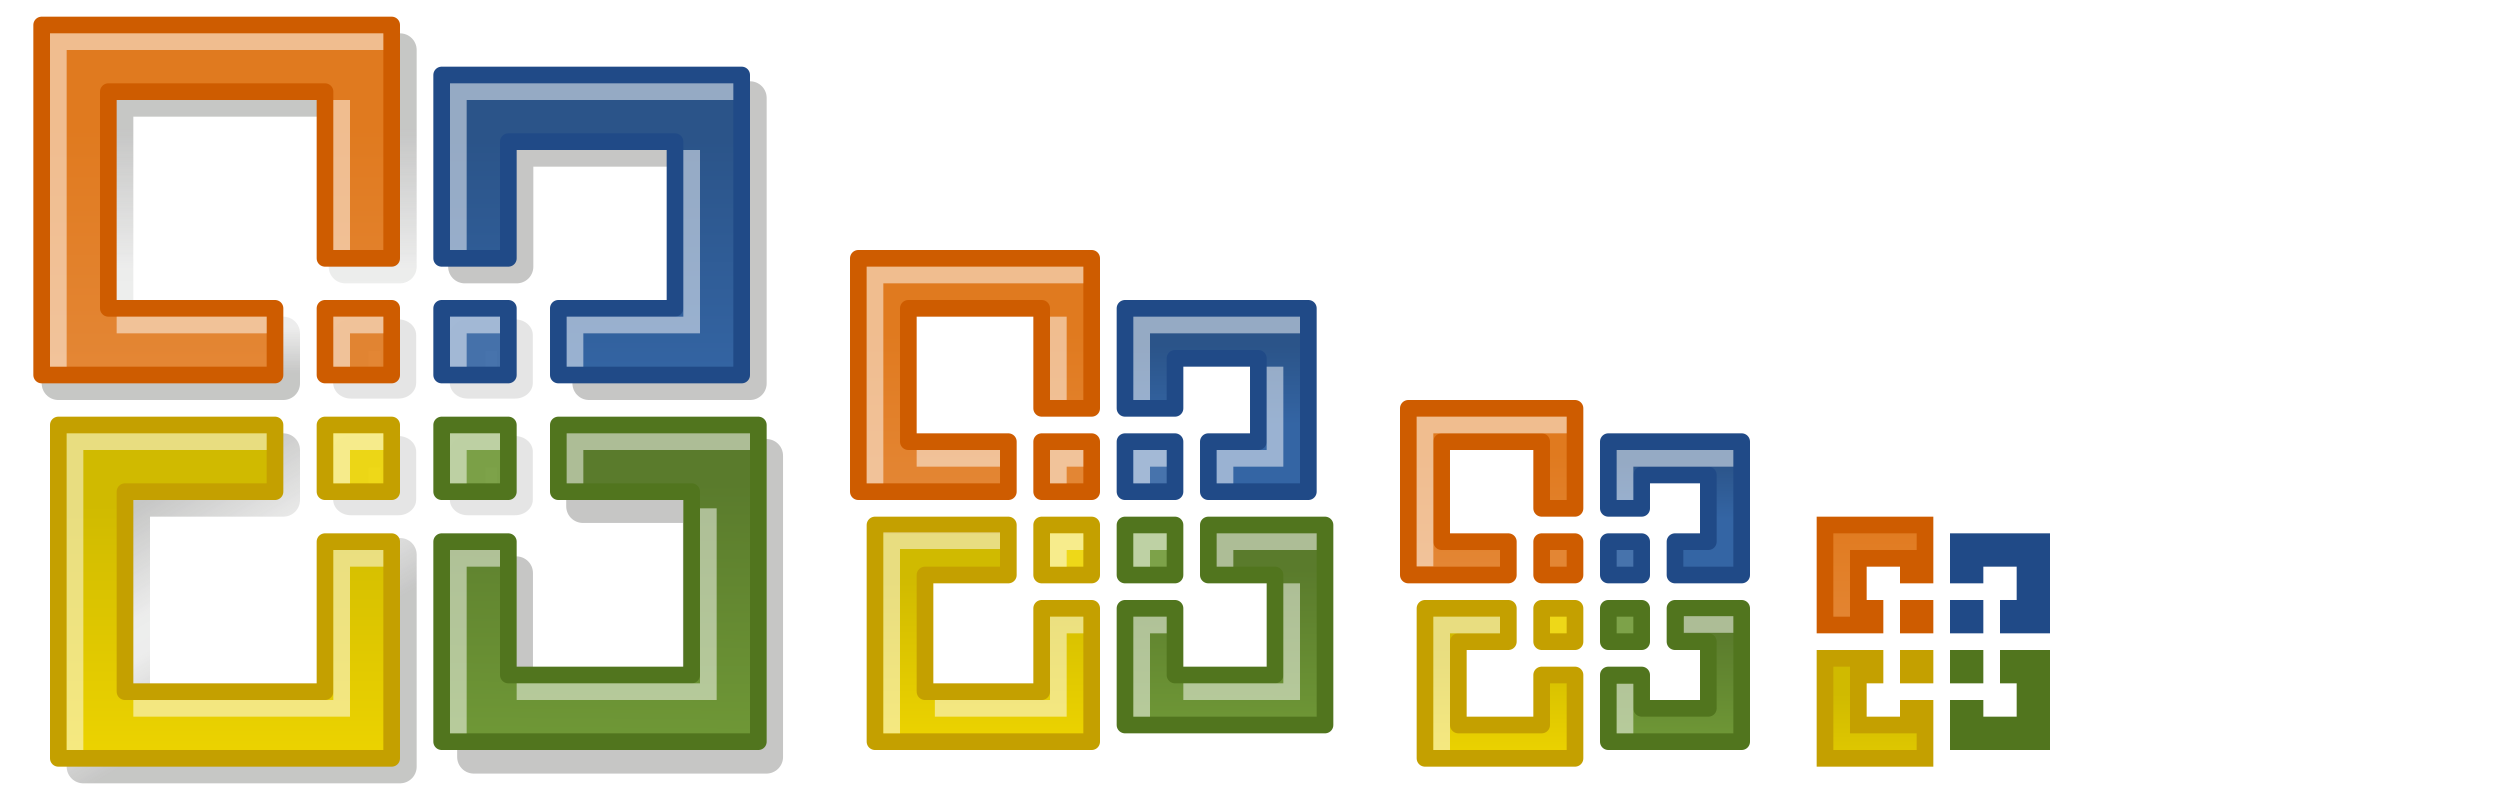 <?xml version="1.0" encoding="UTF-8" standalone="no"?>
<!-- Created with Inkscape (http://www.inkscape.org/) -->

<svg
   xmlns:dc="http://purl.org/dc/elements/1.1/"
   xmlns:cc="http://creativecommons.org/ns#"
   xmlns:rdf="http://www.w3.org/1999/02/22-rdf-syntax-ns#"
   xmlns:svg="http://www.w3.org/2000/svg"
   xmlns="http://www.w3.org/2000/svg"
   xmlns:xlink="http://www.w3.org/1999/xlink"
   xmlns:sodipodi="http://sodipodi.sourceforge.net/DTD/sodipodi-0.dtd"
   xmlns:inkscape="http://www.inkscape.org/namespaces/inkscape"
   width="150"
   height="48"
   id="svg2"
   version="1.1"
   inkscape:version="0.47 r22583"
   sodipodi:docname="office.svg"
   inkscape:export-filename="C:\Documents and Settings\Chris\My Documents\My Dropbox\icons\original inkscape\office\office.png"
   inkscape:export-xdpi="90"
   inkscape:export-ydpi="90">
  <defs
     id="defs4">
    <linearGradient
       id="linearGradient8481">
      <stop
         style="stop-color:#5a7b2c;stop-opacity:1;"
         offset="0"
         id="stop8483" />
      <stop
         style="stop-color:#709937;stop-opacity:1;"
         offset="1"
         id="stop8485" />
    </linearGradient>
    <linearGradient
       id="linearGradient8473">
      <stop
         style="stop-color:#2b5489;stop-opacity:1;"
         offset="0"
         id="stop8475" />
      <stop
         style="stop-color:#3465a4;stop-opacity:1;"
         offset="1"
         id="stop8477" />
    </linearGradient>
    <linearGradient
       id="linearGradient8465">
      <stop
         style="stop-color:#d0ba00;stop-opacity:1;"
         offset="0"
         id="stop8467" />
      <stop
         style="stop-color:#edd400;stop-opacity:1;"
         offset="1"
         id="stop8469" />
    </linearGradient>
    <linearGradient
       id="linearGradient8190">
      <stop
         style="stop-color:#525350;stop-opacity:0.588;"
         offset="0"
         id="stop8192" />
      <stop
         style="stop-color:#525350;stop-opacity:0.588;"
         offset="1"
         id="stop8198" />
    </linearGradient>
    <linearGradient
       id="linearGradient8110">
      <stop
         id="stop8112"
         offset="0"
         style="stop-color:#525350;stop-opacity:0.588;" />
      <stop
         style="stop-color:#525350;stop-opacity:0.186;"
         offset="0.463"
         id="stop8114" />
      <stop
         id="stop8116"
         offset="0.602"
         style="stop-color:#525350;stop-opacity:0.184;" />
      <stop
         id="stop8118"
         offset="1"
         style="stop-color:#525350;stop-opacity:0.588;" />
    </linearGradient>
    <linearGradient
       id="linearGradient8003">
      <stop
         style="stop-color:#e07a1f;stop-opacity:1;"
         offset="0"
         id="stop8005" />
      <stop
         style="stop-color:#e48736;stop-opacity:1;"
         offset="1"
         id="stop8007" />
    </linearGradient>
    <linearGradient
       id="linearGradient7989">
      <stop
         style="stop-color:#525350;stop-opacity:0.588;"
         offset="0"
         id="stop7991" />
      <stop
         id="stop7997"
         offset="0.578"
         style="stop-color:#525350;stop-opacity:0.186;" />
      <stop
         style="stop-color:#525350;stop-opacity:0.184;"
         offset="0.812"
         id="stop8058" />
      <stop
         style="stop-color:#525350;stop-opacity:0.588;"
         offset="1"
         id="stop7993" />
    </linearGradient>
    <linearGradient
       inkscape:collect="always"
       xlink:href="#linearGradient7989"
       id="linearGradient7995"
       x1="10.462"
       y1="1012.079"
       x2="10.462"
       y2="1026.746"
       gradientUnits="userSpaceOnUse"
       gradientTransform="translate(-0.28,0)" />
    <linearGradient
       inkscape:collect="always"
       xlink:href="#linearGradient8003"
       id="linearGradient8009"
       x1="12.082"
       y1="1012.009"
       x2="12.082"
       y2="1027.37"
       gradientUnits="userSpaceOnUse" />
    <linearGradient
       gradientTransform="translate(56.72,7.28)"
       y2="1012.225"
       x2="13.14"
       y1="1023.287"
       x1="6.429"
       gradientUnits="userSpaceOnUse"
       id="linearGradient8081"
       xlink:href="#linearGradient8110"
       inkscape:collect="always" />
    <linearGradient
       y2="1012.225"
       x2="13.14"
       y1="1023.824"
       x1="13.508"
       gradientTransform="translate(56.72,7.28)"
       gradientUnits="userSpaceOnUse"
       id="linearGradient8161"
       xlink:href="#linearGradient8190"
       inkscape:collect="always" />
    <linearGradient
       id="linearGradient8190-6">
      <stop
         style="stop-color:#525350;stop-opacity:0.588;"
         offset="0"
         id="stop8192-8" />
      <stop
         style="stop-color:#525350;stop-opacity:0.588;"
         offset="1"
         id="stop8198-5" />
    </linearGradient>
    <linearGradient
       y2="1012.225"
       x2="13.14"
       y1="1023.824"
       x1="13.508"
       gradientTransform="translate(56.72,7.28)"
       gradientUnits="userSpaceOnUse"
       id="linearGradient8219"
       xlink:href="#linearGradient8190-6"
       inkscape:collect="always" />
    <linearGradient
       inkscape:collect="always"
       xlink:href="#linearGradient8465"
       id="linearGradient8471"
       x1="13.5"
       y1="1034.606"
       x2="13.5"
       y2="1050.362"
       gradientUnits="userSpaceOnUse" />
    <linearGradient
       inkscape:collect="always"
       xlink:href="#linearGradient8481"
       id="linearGradient8487"
       x1="38.908"
       y1="1033.312"
       x2="38.739"
       y2="1049.362"
       gradientUnits="userSpaceOnUse" />
    <filter
       inkscape:collect="always"
       id="filter8489"
       color-interpolation-filters="sRGB">
      <feGaussianBlur
         inkscape:collect="always"
         stdDeviation="0.033"
         id="feGaussianBlur8491" />
    </filter>
    <filter
       color-interpolation-filters="sRGB"
       inkscape:collect="always"
       id="filter8489-9">
      <feGaussianBlur
         inkscape:collect="always"
         stdDeviation="0.033"
         id="feGaussianBlur8491-8" />
    </filter>
    <filter
       color-interpolation-filters="sRGB"
       inkscape:collect="always"
       id="filter8489-9-5">
      <feGaussianBlur
         inkscape:collect="always"
         stdDeviation="0.033"
         id="feGaussianBlur8491-8-0" />
    </filter>
    <filter
       color-interpolation-filters="sRGB"
       inkscape:collect="always"
       id="filter8489-9-5-8">
      <feGaussianBlur
         inkscape:collect="always"
         stdDeviation="0.033"
         id="feGaussianBlur8491-8-0-6" />
    </filter>
    <filter
       inkscape:collect="always"
       id="filter8592"
       color-interpolation-filters="sRGB">
      <feGaussianBlur
         inkscape:collect="always"
         stdDeviation="0.101"
         id="feGaussianBlur8594" />
    </filter>
    <filter
       inkscape:collect="always"
       id="filter8596"
       color-interpolation-filters="sRGB">
      <feGaussianBlur
         inkscape:collect="always"
         stdDeviation="0.093"
         id="feGaussianBlur8598" />
    </filter>
    <filter
       inkscape:collect="always"
       id="filter8600"
       color-interpolation-filters="sRGB">
      <feGaussianBlur
         inkscape:collect="always"
         stdDeviation="0.089"
         id="feGaussianBlur8602" />
    </filter>
    <filter
       inkscape:collect="always"
       id="filter8604"
       color-interpolation-filters="sRGB">
      <feGaussianBlur
         inkscape:collect="always"
         stdDeviation="0.086"
         id="feGaussianBlur8606" />
    </filter>
    <linearGradient
       inkscape:collect="always"
       xlink:href="#linearGradient8473"
       id="linearGradient8768"
       gradientUnits="userSpaceOnUse"
       x1="35.5"
       y1="1012.753"
       x2="35.5"
       y2="1027.362" />
    <linearGradient
       id="linearGradient8110-0">
      <stop
         id="stop8112-9"
         offset="0"
         style="stop-color:#525350;stop-opacity:0.588;" />
      <stop
         style="stop-color:#525350;stop-opacity:0.186;"
         offset="0.463"
         id="stop8114-4" />
      <stop
         id="stop8116-8"
         offset="0.602"
         style="stop-color:#525350;stop-opacity:0.184;" />
      <stop
         id="stop8118-8"
         offset="1"
         style="stop-color:#525350;stop-opacity:0.588;" />
    </linearGradient>
    <linearGradient
       id="linearGradient8465-5">
      <stop
         style="stop-color:#d0ba00;stop-opacity:1;"
         offset="0"
         id="stop8467-1" />
      <stop
         style="stop-color:#edd400;stop-opacity:1;"
         offset="1"
         id="stop8469-7" />
    </linearGradient>
    <linearGradient
       id="linearGradient8190-6-1">
      <stop
         style="stop-color:#525350;stop-opacity:0.588;"
         offset="0"
         id="stop8192-8-5" />
      <stop
         style="stop-color:#525350;stop-opacity:0.588;"
         offset="1"
         id="stop8198-5-2" />
    </linearGradient>
    <linearGradient
       id="linearGradient8473-3">
      <stop
         style="stop-color:#2b5489;stop-opacity:1;"
         offset="0"
         id="stop8475-2" />
      <stop
         style="stop-color:#3465a4;stop-opacity:1;"
         offset="1"
         id="stop8477-2" />
    </linearGradient>
    <linearGradient
       id="linearGradient8003-5">
      <stop
         style="stop-color:#e07a1f;stop-opacity:1;"
         offset="0"
         id="stop8005-7" />
      <stop
         style="stop-color:#e48736;stop-opacity:1;"
         offset="1"
         id="stop8007-6" />
    </linearGradient>
    <linearGradient
       id="linearGradient8190-2">
      <stop
         style="stop-color:#525350;stop-opacity:0.588;"
         offset="0"
         id="stop8192-7" />
      <stop
         style="stop-color:#525350;stop-opacity:0.588;"
         offset="1"
         id="stop8198-9" />
    </linearGradient>
    <linearGradient
       id="linearGradient8481-1">
      <stop
         style="stop-color:#5a7b2c;stop-opacity:1;"
         offset="0"
         id="stop8483-2" />
      <stop
         style="stop-color:#709937;stop-opacity:1;"
         offset="1"
         id="stop8485-3" />
    </linearGradient>
    <linearGradient
       id="linearGradient7989-8">
      <stop
         style="stop-color:#525350;stop-opacity:0.588;"
         offset="0"
         id="stop7991-9" />
      <stop
         id="stop7997-3"
         offset="0.578"
         style="stop-color:#525350;stop-opacity:0.186;" />
      <stop
         style="stop-color:#525350;stop-opacity:0.184;"
         offset="0.812"
         id="stop8058-4" />
      <stop
         style="stop-color:#525350;stop-opacity:0.588;"
         offset="1"
         id="stop7993-4" />
    </linearGradient>
    <linearGradient
       inkscape:collect="always"
       xlink:href="#linearGradient8003-5"
       id="linearGradient7813"
       gradientUnits="userSpaceOnUse"
       gradientTransform="matrix(0.667,0,0,0.667,48.833,349.285)"
       x1="12.082"
       y1="1012.009"
       x2="12.082"
       y2="1027.37" />
    <linearGradient
       inkscape:collect="always"
       xlink:href="#linearGradient8465-5"
       id="linearGradient7833"
       gradientUnits="userSpaceOnUse"
       x1="13.5"
       y1="1034.606"
       x2="13.5"
       y2="1050.362"
       gradientTransform="matrix(0.65,0,0,0.65,49.225,366.451)" />
    <inkscape:perspective
       id="perspective7844"
       inkscape:persp3d-origin="0.5 : 0.33333333 : 1"
       inkscape:vp_z="1 : 0.5 : 1"
       inkscape:vp_y="0 : 1000 : 0"
       inkscape:vp_x="0 : 0.5 : 1"
       sodipodi:type="inkscape:persp3d" />
    <inkscape:perspective
       id="perspective7877"
       inkscape:persp3d-origin="0.5 : 0.33333333 : 1"
       inkscape:vp_z="1 : 0.5 : 1"
       inkscape:vp_y="0 : 1000 : 0"
       inkscape:vp_x="0 : 0.5 : 1"
       sodipodi:type="inkscape:persp3d" />
    <inkscape:perspective
       id="perspective7918"
       inkscape:persp3d-origin="0.5 : 0.33333333 : 1"
       inkscape:vp_z="1 : 0.5 : 1"
       inkscape:vp_y="0 : 1000 : 0"
       inkscape:vp_x="0 : 0.5 : 1"
       sodipodi:type="inkscape:persp3d" />
    <inkscape:perspective
       id="perspective7940"
       inkscape:persp3d-origin="0.5 : 0.33333333 : 1"
       inkscape:vp_z="1 : 0.5 : 1"
       inkscape:vp_y="0 : 1000 : 0"
       inkscape:vp_x="0 : 0.5 : 1"
       sodipodi:type="inkscape:persp3d" />
    <linearGradient
       inkscape:collect="always"
       xlink:href="#linearGradient8481-1"
       id="linearGradient7960"
       gradientUnits="userSpaceOnUse"
       x1="38.908"
       y1="1033.312"
       x2="38.739"
       y2="1049.362"
       gradientTransform="matrix(0.632,0,0,0.632,49.763,385.421)" />
    <inkscape:perspective
       id="perspective7971"
       inkscape:persp3d-origin="0.5 : 0.33333333 : 1"
       inkscape:vp_z="1 : 0.5 : 1"
       inkscape:vp_y="0 : 1000 : 0"
       inkscape:vp_x="0 : 0.5 : 1"
       sodipodi:type="inkscape:persp3d" />
    <linearGradient
       inkscape:collect="always"
       xlink:href="#linearGradient8473-3"
       id="linearGradient7985"
       gradientUnits="userSpaceOnUse"
       gradientTransform="matrix(0.611,0,0,0.611,50.306,406.332)"
       x1="35.5"
       y1="1012.753"
       x2="35.5"
       y2="1020.457" />
    <inkscape:perspective
       id="perspective8018"
       inkscape:persp3d-origin="0.5 : 0.33333333 : 1"
       inkscape:vp_z="1 : 0.5 : 1"
       inkscape:vp_y="0 : 1000 : 0"
       inkscape:vp_x="0 : 0.5 : 1"
       sodipodi:type="inkscape:persp3d" />
    <linearGradient
       id="linearGradient8465-5-3">
      <stop
         style="stop-color:#d0ba00;stop-opacity:1;"
         offset="0"
         id="stop8467-1-7" />
      <stop
         style="stop-color:#edd400;stop-opacity:1;"
         offset="1"
         id="stop8469-7-8" />
    </linearGradient>
    <linearGradient
       id="linearGradient8473-3-2">
      <stop
         style="stop-color:#2b5489;stop-opacity:1;"
         offset="0"
         id="stop8475-2-9" />
      <stop
         style="stop-color:#3465a4;stop-opacity:1;"
         offset="1"
         id="stop8477-2-1" />
    </linearGradient>
    <linearGradient
       id="linearGradient8003-5-5">
      <stop
         style="stop-color:#e07a1f;stop-opacity:1;"
         offset="0"
         id="stop8005-7-9" />
      <stop
         style="stop-color:#e48736;stop-opacity:1;"
         offset="1"
         id="stop8007-6-8" />
    </linearGradient>
    <linearGradient
       id="linearGradient8481-1-0">
      <stop
         style="stop-color:#5a7b2c;stop-opacity:1;"
         offset="0"
         id="stop8483-2-7" />
      <stop
         style="stop-color:#709937;stop-opacity:1;"
         offset="1"
         id="stop8485-3-6" />
    </linearGradient>
    <linearGradient
       inkscape:collect="always"
       xlink:href="#linearGradient8481-1-0"
       id="linearGradient8151"
       gradientUnits="userSpaceOnUse"
       gradientTransform="matrix(0.421,0,0,0.421,85.342,605.235)"
       x1="38.908"
       y1="1033.312"
       x2="38.739"
       y2="1049.362" />
    <linearGradient
       inkscape:collect="always"
       xlink:href="#linearGradient8003-5-5"
       id="linearGradient8158"
       gradientUnits="userSpaceOnUse"
       gradientTransform="matrix(0.476,0,0,0.476,83.31,547.878)"
       x1="12.082"
       y1="1012.009"
       x2="12.082"
       y2="1027.37" />
    <linearGradient
       inkscape:collect="always"
       xlink:href="#linearGradient8473-3-2"
       id="linearGradient8163"
       gradientUnits="userSpaceOnUse"
       gradientTransform="matrix(0.435,0,0,0.435,85.218,589.578)"
       x1="35.5"
       y1="1012.753"
       x2="35.5"
       y2="1020.457" />
    <linearGradient
       inkscape:collect="always"
       xlink:href="#linearGradient8465-5-3"
       id="linearGradient8169"
       gradientUnits="userSpaceOnUse"
       gradientTransform="matrix(0.45,0,0,0.45,83.925,575.424)"
       x1="13.5"
       y1="1034.606"
       x2="13.5"
       y2="1050.362" />
    <inkscape:perspective
       id="perspective8018-0"
       inkscape:persp3d-origin="0.5 : 0.33333333 : 1"
       inkscape:vp_z="1 : 0.5 : 1"
       inkscape:vp_y="0 : 1000 : 0"
       inkscape:vp_x="0 : 0.5 : 1"
       sodipodi:type="inkscape:persp3d" />
    <linearGradient
       inkscape:collect="always"
       xlink:href="#linearGradient8465-5-4"
       id="linearGradient7833-1"
       gradientUnits="userSpaceOnUse"
       x1="13.5"
       y1="1034.606"
       x2="13.5"
       y2="1050.362"
       gradientTransform="matrix(0.65,0,0,0.65,49.225,366.451)" />
    <linearGradient
       id="linearGradient8465-5-4">
      <stop
         style="stop-color:#d0ba00;stop-opacity:1;"
         offset="0"
         id="stop8467-1-6" />
      <stop
         style="stop-color:#edd400;stop-opacity:1;"
         offset="1"
         id="stop8469-7-0" />
    </linearGradient>
    <linearGradient
       inkscape:collect="always"
       xlink:href="#linearGradient8473-3-1"
       id="linearGradient7985-7"
       gradientUnits="userSpaceOnUse"
       gradientTransform="matrix(0.611,0,0,0.611,50.306,406.332)"
       x1="35.5"
       y1="1012.753"
       x2="35.5"
       y2="1020.457" />
    <linearGradient
       id="linearGradient8473-3-1">
      <stop
         style="stop-color:#2b5489;stop-opacity:1;"
         offset="0"
         id="stop8475-2-7" />
      <stop
         style="stop-color:#3465a4;stop-opacity:1;"
         offset="1"
         id="stop8477-2-7" />
    </linearGradient>
    <linearGradient
       inkscape:collect="always"
       xlink:href="#linearGradient8003-5-7"
       id="linearGradient7813-7"
       gradientUnits="userSpaceOnUse"
       gradientTransform="matrix(0.667,0,0,0.667,48.833,349.285)"
       x1="12.082"
       y1="1012.009"
       x2="12.082"
       y2="1027.37" />
    <linearGradient
       id="linearGradient8003-5-7">
      <stop
         style="stop-color:#e07a1f;stop-opacity:1;"
         offset="0"
         id="stop8005-7-3" />
      <stop
         style="stop-color:#e48736;stop-opacity:1;"
         offset="1"
         id="stop8007-6-3" />
    </linearGradient>
    <linearGradient
       inkscape:collect="always"
       xlink:href="#linearGradient8481-1-9"
       id="linearGradient7960-5"
       gradientUnits="userSpaceOnUse"
       x1="38.908"
       y1="1033.312"
       x2="38.739"
       y2="1049.362"
       gradientTransform="matrix(0.632,0,0,0.632,49.763,385.421)" />
    <linearGradient
       id="linearGradient8481-1-9">
      <stop
         style="stop-color:#5a7b2c;stop-opacity:1;"
         offset="0"
         id="stop8483-2-9" />
      <stop
         style="stop-color:#709937;stop-opacity:1;"
         offset="1"
         id="stop8485-3-8" />
    </linearGradient>
    <inkscape:perspective
       id="perspective8277"
       inkscape:persp3d-origin="0.5 : 0.33333333 : 1"
       inkscape:vp_z="1 : 0.5 : 1"
       inkscape:vp_y="0 : 1000 : 0"
       inkscape:vp_x="0 : 0.5 : 1"
       sodipodi:type="inkscape:persp3d" />
    <linearGradient
       inkscape:collect="always"
       xlink:href="#linearGradient8465-5-3-6"
       id="linearGradient8169-1"
       gradientUnits="userSpaceOnUse"
       gradientTransform="matrix(0.45,0,0,0.45,83.925,575.424)"
       x1="13.5"
       y1="1034.606"
       x2="13.5"
       y2="1050.362" />
    <linearGradient
       id="linearGradient8465-5-3-6">
      <stop
         style="stop-color:#d0ba00;stop-opacity:1;"
         offset="0"
         id="stop8467-1-7-4" />
      <stop
         style="stop-color:#edd400;stop-opacity:1;"
         offset="1"
         id="stop8469-7-8-0" />
    </linearGradient>
    <linearGradient
       inkscape:collect="always"
       xlink:href="#linearGradient8473-3-2-1"
       id="linearGradient8163-6"
       gradientUnits="userSpaceOnUse"
       gradientTransform="matrix(0.435,0,0,0.435,85.218,589.578)"
       x1="35.5"
       y1="1012.753"
       x2="35.5"
       y2="1020.457" />
    <linearGradient
       id="linearGradient8473-3-2-1">
      <stop
         style="stop-color:#2b5489;stop-opacity:1;"
         offset="0"
         id="stop8475-2-9-8" />
      <stop
         style="stop-color:#3465a4;stop-opacity:1;"
         offset="1"
         id="stop8477-2-1-9" />
    </linearGradient>
    <linearGradient
       inkscape:collect="always"
       xlink:href="#linearGradient8003-5-5-4"
       id="linearGradient8158-8"
       gradientUnits="userSpaceOnUse"
       gradientTransform="matrix(0.476,0,0,0.476,83.31,547.878)"
       x1="12.082"
       y1="1012.009"
       x2="12.082"
       y2="1027.37" />
    <linearGradient
       id="linearGradient8003-5-5-4">
      <stop
         style="stop-color:#e07a1f;stop-opacity:1;"
         offset="0"
         id="stop8005-7-9-1" />
      <stop
         style="stop-color:#e48736;stop-opacity:1;"
         offset="1"
         id="stop8007-6-8-4" />
    </linearGradient>
    <linearGradient
       inkscape:collect="always"
       xlink:href="#linearGradient8481-1-0-9"
       id="linearGradient8151-3"
       gradientUnits="userSpaceOnUse"
       gradientTransform="matrix(0.421,0,0,0.421,85.342,605.235)"
       x1="38.908"
       y1="1033.312"
       x2="38.739"
       y2="1049.362" />
    <linearGradient
       id="linearGradient8481-1-0-9">
      <stop
         style="stop-color:#5a7b2c;stop-opacity:1;"
         offset="0"
         id="stop8483-2-7-8" />
      <stop
         style="stop-color:#709937;stop-opacity:1;"
         offset="1"
         id="stop8485-3-6-8" />
    </linearGradient>
    <linearGradient
       inkscape:collect="always"
       xlink:href="#linearGradient8481-1-0-9"
       id="linearGradient8377"
       gradientUnits="userSpaceOnUse"
       gradientTransform="matrix(0.421,0,0,0.421,110.342,604.235)"
       x1="38.908"
       y1="1033.312"
       x2="38.739"
       y2="1049.362" />
    <linearGradient
       inkscape:collect="always"
       xlink:href="#linearGradient8003-5-5-4"
       id="linearGradient8383"
       gradientUnits="userSpaceOnUse"
       gradientTransform="matrix(0.476,0,0,0.476,110.31,548.878)"
       x1="12.082"
       y1="1012.009"
       x2="12.082"
       y2="1027.37" />
    <linearGradient
       inkscape:collect="always"
       xlink:href="#linearGradient8473-3-2-1"
       id="linearGradient8387"
       gradientUnits="userSpaceOnUse"
       gradientTransform="matrix(0.435,0,0,0.435,111.218,590.578)"
       x1="35.5"
       y1="1012.753"
       x2="35.5"
       y2="1020.457" />
    <linearGradient
       inkscape:collect="always"
       xlink:href="#linearGradient8465-5-3-6"
       id="linearGradient8392"
       gradientUnits="userSpaceOnUse"
       gradientTransform="matrix(0.45,0,0,0.45,110.925,575.424)"
       x1="13.5"
       y1="1034.606"
       x2="13.5"
       y2="1050.362" />
    <linearGradient
       inkscape:collect="always"
       xlink:href="#linearGradient8465-5-3-6"
       id="linearGradient8405"
       gradientUnits="userSpaceOnUse"
       gradientTransform="matrix(0.45,0,0,0.45,110.925,575.424)"
       x1="13.5"
       y1="1034.606"
       x2="13.5"
       y2="1050.362" />
    <linearGradient
       inkscape:collect="always"
       xlink:href="#linearGradient8473-3-2-1"
       id="linearGradient8407"
       gradientUnits="userSpaceOnUse"
       gradientTransform="matrix(0.435,0,0,0.435,111.218,590.578)"
       x1="35.5"
       y1="1012.753"
       x2="35.5"
       y2="1020.457" />
    <linearGradient
       inkscape:collect="always"
       xlink:href="#linearGradient8003-5-5-4"
       id="linearGradient8409"
       gradientUnits="userSpaceOnUse"
       gradientTransform="matrix(0.476,0,0,0.476,110.31,548.878)"
       x1="12.082"
       y1="1012.009"
       x2="12.082"
       y2="1027.37" />
    <linearGradient
       inkscape:collect="always"
       xlink:href="#linearGradient8481-1-0-9"
       id="linearGradient8411"
       gradientUnits="userSpaceOnUse"
       gradientTransform="matrix(0.421,0,0,0.421,110.342,604.235)"
       x1="38.908"
       y1="1033.312"
       x2="38.739"
       y2="1049.362" />
    <linearGradient
       inkscape:collect="always"
       xlink:href="#linearGradient8465-5-3"
       id="linearGradient8413"
       gradientUnits="userSpaceOnUse"
       gradientTransform="matrix(0.45,0,0,0.45,83.925,575.424)"
       x1="13.5"
       y1="1034.606"
       x2="13.5"
       y2="1050.362" />
    <linearGradient
       inkscape:collect="always"
       xlink:href="#linearGradient8473-3-2"
       id="linearGradient8415"
       gradientUnits="userSpaceOnUse"
       gradientTransform="matrix(0.435,0,0,0.435,85.218,589.578)"
       x1="35.5"
       y1="1012.753"
       x2="35.5"
       y2="1020.457" />
    <linearGradient
       inkscape:collect="always"
       xlink:href="#linearGradient8003-5-5"
       id="linearGradient8417"
       gradientUnits="userSpaceOnUse"
       gradientTransform="matrix(0.476,0,0,0.476,83.31,547.878)"
       x1="12.082"
       y1="1012.009"
       x2="12.082"
       y2="1027.37" />
    <linearGradient
       inkscape:collect="always"
       xlink:href="#linearGradient8481-1-0"
       id="linearGradient8419"
       gradientUnits="userSpaceOnUse"
       gradientTransform="matrix(0.421,0,0,0.421,85.342,605.235)"
       x1="38.908"
       y1="1033.312"
       x2="38.739"
       y2="1049.362" />
    <linearGradient
       inkscape:collect="always"
       xlink:href="#linearGradient8003"
       id="linearGradient9227"
       gradientUnits="userSpaceOnUse"
       x1="12.082"
       y1="1012.009"
       x2="12.082"
       y2="1027.37" />
    <linearGradient
       inkscape:collect="always"
       xlink:href="#linearGradient8003"
       id="linearGradient9235"
       gradientUnits="userSpaceOnUse"
       x1="12.082"
       y1="1012.009"
       x2="12.082"
       y2="1027.37" />
    <linearGradient
       inkscape:collect="always"
       xlink:href="#linearGradient8003"
       id="linearGradient9249"
       gradientUnits="userSpaceOnUse"
       x1="12.082"
       y1="1012.009"
       x2="12.082"
       y2="1027.37" />
    <linearGradient
       inkscape:collect="always"
       xlink:href="#linearGradient8003"
       id="linearGradient9257"
       gradientUnits="userSpaceOnUse"
       x1="12.082"
       y1="1012.009"
       x2="12.082"
       y2="1027.37" />
    <linearGradient
       inkscape:collect="always"
       xlink:href="#linearGradient8465-5"
       id="linearGradient9466"
       gradientUnits="userSpaceOnUse"
       gradientTransform="matrix(0.65,0,0,0.65,49.225,366.451)"
       x1="13.5"
       y1="1034.606"
       x2="13.5"
       y2="1050.362" />
    <linearGradient
       inkscape:collect="always"
       xlink:href="#linearGradient8473-3"
       id="linearGradient9468"
       gradientUnits="userSpaceOnUse"
       gradientTransform="matrix(0.611,0,0,0.611,50.306,406.332)"
       x1="35.5"
       y1="1012.753"
       x2="35.5"
       y2="1020.457" />
    <linearGradient
       inkscape:collect="always"
       xlink:href="#linearGradient8003-5"
       id="linearGradient9470"
       gradientUnits="userSpaceOnUse"
       gradientTransform="matrix(0.667,0,0,0.667,48.833,349.285)"
       x1="12.082"
       y1="1012.009"
       x2="12.082"
       y2="1027.37" />
    <linearGradient
       inkscape:collect="always"
       xlink:href="#linearGradient8481-1"
       id="linearGradient9472"
       gradientUnits="userSpaceOnUse"
       gradientTransform="matrix(0.632,0,0,0.632,49.763,385.421)"
       x1="38.908"
       y1="1033.312"
       x2="38.739"
       y2="1049.362" />
    <linearGradient
       inkscape:collect="always"
       xlink:href="#linearGradient8465-5-3-6"
       id="linearGradient9474"
       gradientUnits="userSpaceOnUse"
       gradientTransform="matrix(0.45,0,0,0.45,110.925,575.424)"
       x1="13.5"
       y1="1034.606"
       x2="13.5"
       y2="1050.362" />
    <linearGradient
       inkscape:collect="always"
       xlink:href="#linearGradient8473-3-2-1"
       id="linearGradient9476"
       gradientUnits="userSpaceOnUse"
       gradientTransform="matrix(0.435,0,0,0.435,111.218,590.578)"
       x1="35.5"
       y1="1012.753"
       x2="35.5"
       y2="1020.457" />
    <linearGradient
       inkscape:collect="always"
       xlink:href="#linearGradient8003-5-5-4"
       id="linearGradient9478"
       gradientUnits="userSpaceOnUse"
       gradientTransform="matrix(0.476,0,0,0.476,110.31,548.878)"
       x1="12.082"
       y1="1012.009"
       x2="12.082"
       y2="1027.37" />
    <linearGradient
       inkscape:collect="always"
       xlink:href="#linearGradient8481-1-0-9"
       id="linearGradient9480"
       gradientUnits="userSpaceOnUse"
       gradientTransform="matrix(0.421,0,0,0.421,110.342,604.235)"
       x1="38.908"
       y1="1033.312"
       x2="38.739"
       y2="1049.362" />
    <linearGradient
       inkscape:collect="always"
       xlink:href="#linearGradient8465-5-3"
       id="linearGradient9482"
       gradientUnits="userSpaceOnUse"
       gradientTransform="matrix(0.45,0,0,0.45,83.925,575.424)"
       x1="13.5"
       y1="1034.606"
       x2="13.5"
       y2="1050.362" />
    <linearGradient
       inkscape:collect="always"
       xlink:href="#linearGradient8473-3-2"
       id="linearGradient9484"
       gradientUnits="userSpaceOnUse"
       gradientTransform="matrix(0.435,0,0,0.435,85.218,589.578)"
       x1="35.5"
       y1="1012.753"
       x2="35.5"
       y2="1020.457" />
    <linearGradient
       inkscape:collect="always"
       xlink:href="#linearGradient8003-5-5"
       id="linearGradient9486"
       gradientUnits="userSpaceOnUse"
       gradientTransform="matrix(0.476,0,0,0.476,83.31,547.878)"
       x1="12.082"
       y1="1012.009"
       x2="12.082"
       y2="1027.37" />
    <linearGradient
       inkscape:collect="always"
       xlink:href="#linearGradient8481-1-0"
       id="linearGradient9488"
       gradientUnits="userSpaceOnUse"
       gradientTransform="matrix(0.421,0,0,0.421,85.342,605.235)"
       x1="38.908"
       y1="1033.312"
       x2="38.739"
       y2="1049.362" />
  </defs>
  <sodipodi:namedview
     id="base"
     pagecolor="#ffffff"
     bordercolor="#666666"
     borderopacity="1.0"
     inkscape:pageopacity="0.0"
     inkscape:pageshadow="2"
     inkscape:zoom="6.2"
     inkscape:cx="49.300775"
     inkscape:cy="24"
     inkscape:document-units="px"
     inkscape:current-layer="layer1"
     showgrid="false"
     showborder="true"
     inkscape:showpageshadow="false"
     inkscape:window-width="1024"
     inkscape:window-height="553"
     inkscape:window-x="-4"
     inkscape:window-y="22"
     inkscape:window-maximized="1"
     showguides="true"
     inkscape:guide-bbox="true" />
  <g
     inkscape:label="Layer 1"
     inkscape:groupmode="layer"
     id="layer1"
     transform="translate(0,-1004.362)">
    <g
       id="g9490">
      <g
         id="g9305">
        <rect
           style="opacity:0;fill:#ffffff;fill-opacity:1;fill-rule:evenodd;stroke:none"
           id="rect8421"
           width="48"
           height="48"
           x="0"
           y="1004.362" />
        <g
           id="g9270">
          <g
             id="g8744">
            <path
               style="opacity:0.5;fill:none;stroke:#525350;stroke-width:2.329;stroke-linecap:butt;stroke-linejoin:round;stroke-miterlimit:4;stroke-opacity:0.588;stroke-dasharray:none;filter:url(#filter8489-9-5)"
               d="m 63.781,1034.201 3.127,0 0,-3.552 -3.127,0 0,3.552 z"
               id="path7169-1-5-2-3-4-6-2"
               sodipodi:nodetypes="ccccc"
               transform="matrix(-0.913,0,0,-0.808,82.139,1867.1)" />
            <path
               style="opacity:0.75;fill:none;stroke:url(#linearGradient8081);stroke-width:2;stroke-linecap:butt;stroke-linejoin:round;stroke-miterlimit:4;stroke-opacity:1;stroke-dasharray:none;filter:url(#filter8596)"
               d="m 60,1014.922 0,19 12,0 0,-3 -9,0 0,-13.28 12.72,0 0,10 3.28,0 0,-12.72 -19,0 z"
               id="path7169-1-5"
               sodipodi:nodetypes="ccccccccccc"
               transform="matrix(1,0,0,-1,-55,2065.284)" />
            <rect
               style="fill:#edd400;fill-opacity:0.903;fill-rule:evenodd;stroke:#c4a000;stroke-width:1;stroke-linecap:round;stroke-linejoin:round;stroke-miterlimit:4;stroke-opacity:1;stroke-dasharray:none;stroke-dashoffset:0"
               id="rect7956-7"
               width="4"
               height="4"
               x="19.5"
               y="1029.862" />
            <path
               style="fill:url(#linearGradient8471);fill-opacity:1;stroke:#c4a000;stroke-width:1px;stroke-linecap:butt;stroke-linejoin:round;stroke-opacity:1"
               d="m 3.5,1049.862 0,-20 13,0 0,4 -9,0 0,12 12,0 0,-9 4,0 0,13 -20,0 z"
               id="path7169-0"
               sodipodi:nodetypes="ccccccccccc" />
            <path
               style="opacity:0.5;fill:none;stroke:#ffffff;stroke-width:1px;stroke-linecap:butt;stroke-linejoin:miter;stroke-opacity:1"
               d="m 16,1030.862 -11.5,0 0,18.5"
               id="path8071-8-8-2"
               sodipodi:nodetypes="ccc" />
            <path
               style="opacity:0.5;fill:none;stroke:#ffffff;stroke-width:1px;stroke-linecap:butt;stroke-linejoin:miter;stroke-opacity:1"
               d="m 20.5,1033.362 0,-2.5 2.5,0"
               id="path8139-4-5"
               sodipodi:nodetypes="ccc" />
            <path
               style="opacity:0.5;fill:none;stroke:#ffffff;stroke-width:1px;stroke-linecap:butt;stroke-linejoin:miter;stroke-opacity:1"
               d="m 8,1046.862 12.5,0 0,-9 2.5,0"
               id="path8071-8-8-24"
               sodipodi:nodetypes="cccc" />
          </g>
          <g
             id="g8772">
            <path
               style="opacity:0.75;fill:none;stroke:url(#linearGradient8219);stroke-width:2;stroke-linecap:butt;stroke-linejoin:round;stroke-miterlimit:4;stroke-opacity:1;stroke-dasharray:none;filter:url(#filter8604)"
               d="m 62.344,1015.518 0,17.124 9.656,0 0,-3 -7,0 0,-11 11.344,0 0,7 3.112,0 0,-10.124 -17.112,0 z"
               id="path7169-1-5-2-1"
               sodipodi:nodetypes="ccccccccccc"
               transform="matrix(-1,0,0,1,107.344,-5.279)" />
            <path
               style="opacity:0.5;fill:none;stroke:#525350;stroke-width:2.329;stroke-linecap:butt;stroke-linejoin:round;stroke-miterlimit:4;stroke-opacity:0.588;stroke-dasharray:none;filter:url(#filter8489-9)"
               d="m 63.781,1034.201 3.127,0 0,-3.552 -3.127,0 0,3.552 z"
               id="path7169-1-5-2-3-4-6"
               sodipodi:nodetypes="ccccc"
               transform="matrix(-0.913,0,0,-0.808,89.139,1860.1)" />
            <rect
               style="fill:#3465a4;fill-opacity:0.903;fill-rule:evenodd;stroke:#204a87;stroke-width:1;stroke-linecap:round;stroke-linejoin:round;stroke-miterlimit:4;stroke-opacity:1;stroke-dasharray:none;stroke-dashoffset:0"
               id="rect7956-1"
               width="4"
               height="4"
               x="26.5"
               y="1022.862" />
            <path
               style="fill:url(#linearGradient8768);fill-opacity:1;stroke:#204a87;stroke-width:1px;stroke-linecap:butt;stroke-linejoin:round;stroke-opacity:1"
               d="m 44.5,1008.862 0,18 -11,0 0,-4 7,0 0,-10 -10,0 0,7 -4,0 0,-11 18,0 z"
               id="path7169-0-9-4"
               sodipodi:nodetypes="ccccccccccc" />
            <path
               style="opacity:0.5;fill:none;stroke:#ffffff;stroke-width:1px;stroke-linecap:butt;stroke-linejoin:miter;stroke-opacity:1"
               d="m 44,1009.862 -16.5,0 0,9.5"
               id="path8071-8"
               sodipodi:nodetypes="ccc" />
            <path
               style="opacity:0.5;fill:none;stroke:#ffffff;stroke-width:1px;stroke-linecap:butt;stroke-linejoin:miter;stroke-opacity:1"
               d="m 27.5,1026.362 0,-2.5 2.5,0"
               id="path8139-4"
               sodipodi:nodetypes="ccc" />
            <path
               style="opacity:0.5;fill:none;stroke:#ffffff;stroke-width:1px;stroke-linecap:butt;stroke-linejoin:miter;stroke-opacity:1"
               d="m 41.5,1013.362 0,10.5 -7,0 0,2.5"
               id="path8071-8-8-24-5"
               sodipodi:nodetypes="cccc" />
          </g>
          <g
             id="g9260">
            <path
               style="opacity:0.75;fill:none;stroke:url(#linearGradient7995);stroke-width:2;stroke-linecap:butt;stroke-linejoin:round;stroke-miterlimit:4;stroke-opacity:1;stroke-dasharray:none;filter:url(#filter8592)"
               d="m 3.5,1007.362 0,20 13.5,0 0,-3 -10,0 0,-14 13.72,0 0,10 3.28,0 0,-13 -20.5,0 z"
               id="path7169-1"
               sodipodi:nodetypes="ccccccccccc" />
            <path
               style="opacity:0.5;fill:none;stroke:#525350;stroke-width:2.329;stroke-linecap:butt;stroke-linejoin:round;stroke-miterlimit:4;stroke-opacity:0.588;stroke-dasharray:none;filter:url(#filter8489)"
               d="m 63.781,1034.201 3.127,0 0,-3.552 -3.127,0 0,3.552 z"
               id="path7169-1-5-2-3-4"
               sodipodi:nodetypes="ccccc"
               transform="matrix(-0.913,0,0,-0.808,82.139,1860.1)" />
            <path
               style="fill:url(#linearGradient9257);fill-opacity:1;stroke:#ce5c00;stroke-width:1px;stroke-linecap:butt;stroke-linejoin:round;stroke-opacity:1"
               d="m 2.5,1005.862 0,21 14,0 0,-4 -10,0 0,-13 13,0 0,10 4,0 0,-14 -21,0 z"
               id="path7169"
               sodipodi:nodetypes="ccccccccccc" />
            <rect
               style="fill:#e07a1f;fill-opacity:0.903;fill-rule:evenodd;stroke:#ce5c00;stroke-width:1;stroke-linecap:round;stroke-linejoin:round;stroke-miterlimit:4;stroke-opacity:1;stroke-dasharray:none;stroke-dashoffset:0"
               id="rect7956"
               width="4"
               height="4"
               x="19.5"
               y="1022.862" />
            <path
               style="opacity:0.5;fill:none;stroke:#ffffff;stroke-width:1px;stroke-linecap:butt;stroke-linejoin:miter;stroke-opacity:1"
               d="m 3.5,1026.362 0,-19.5 19.5,0"
               id="path8071"
               sodipodi:nodetypes="ccc" />
            <path
               style="opacity:0.5;fill:none;stroke:#ffffff;stroke-width:1px;stroke-linecap:butt;stroke-linejoin:miter;stroke-opacity:1"
               d="m 20.5,1026.362 0,-2.5 2.5,0"
               id="path8139"
               sodipodi:nodetypes="ccc" />
            <path
               style="opacity:0.5;fill:none;stroke:#ffffff;stroke-width:1px;stroke-linecap:butt;stroke-linejoin:miter;stroke-opacity:1"
               d="m 7,1023.862 9,0"
               id="path8071-8-8-24-8"
               sodipodi:nodetypes="cc" />
            <path
               style="opacity:0.5;fill:none;stroke:#ffffff;stroke-width:1px;stroke-linecap:butt;stroke-linejoin:miter;stroke-opacity:1"
               d="m 20.5,1019.362 0,-9"
               id="path8071-0"
               sodipodi:nodetypes="cc" />
          </g>
          <g
             id="g8753">
            <path
               style="opacity:0.5;fill:none;stroke:#525350;stroke-width:2.329;stroke-linecap:butt;stroke-linejoin:round;stroke-miterlimit:4;stroke-opacity:0.588;stroke-dasharray:none;filter:url(#filter8489-9-5-8)"
               d="m 63.781,1034.201 3.127,0 0,-3.552 -3.127,0 0,3.552 z"
               id="path7169-1-5-2-3-4-6-2-0"
               sodipodi:nodetypes="ccccc"
               transform="matrix(-0.913,0,0,-0.808,89.139,1867.1)" />
            <path
               style="opacity:0.75;fill:none;stroke:url(#linearGradient8161);stroke-width:1.996;stroke-linecap:butt;stroke-linejoin:round;stroke-miterlimit:4;stroke-opacity:1;stroke-dasharray:none;filter:url(#filter8600)"
               d="m 61.995,1015.518 0,18.1 10.949,0 0,-3.046 -6.968,0 0,-11.007 10.949,0 0,7.004 2.53,0 0,-11.051 -17.461,0 z"
               id="path7169-1-5-2"
               sodipodi:nodetypes="ccccccccccc"
               transform="matrix(-1.005,0,0,-0.999,108.284,2064.283)" />
            <rect
               style="fill:#709937;fill-opacity:0.903;fill-rule:evenodd;stroke:#51751e;stroke-width:1;stroke-linecap:round;stroke-linejoin:round;stroke-miterlimit:4;stroke-opacity:1;stroke-dasharray:none;stroke-dashoffset:0"
               id="rect7956-1-4"
               width="4"
               height="4"
               x="26.5"
               y="1029.862" />
            <path
               style="fill:url(#linearGradient8487);fill-opacity:1;stroke:#51751e;stroke-width:1px;stroke-linecap:butt;stroke-linejoin:round;stroke-opacity:1"
               d="m 45.5,1048.862 0,-19 -12,0 0,4 8,0 0,11 -11,0 0,-8 -4,0 0,12 19,0 z"
               id="path7169-0-9"
               sodipodi:nodetypes="ccccccccccc" />
            <path
               style="opacity:0.5;fill:none;stroke:#ffffff;stroke-width:1px;stroke-linecap:butt;stroke-linejoin:miter;stroke-opacity:1"
               d="m 27.5,1048.362 0,-10.5 2.5,0 m 4.5,-4.5 0,-2.5 10.5,0"
               id="path8071-8-8"
               sodipodi:nodetypes="cccccc" />
            <path
               style="opacity:0.5;fill:none;stroke:#ffffff;stroke-width:1px;stroke-linecap:butt;stroke-linejoin:miter;stroke-opacity:1"
               d="m 27.5,1033.362 0,-2.5 2.5,0"
               id="path8139-4-1"
               sodipodi:nodetypes="ccc" />
            <path
               style="opacity:0.5;fill:none;stroke:#ffffff;stroke-width:1px;stroke-linecap:butt;stroke-linejoin:miter;stroke-opacity:1"
               d="m 42.5,1034.862 0,11 -11.5,0"
               id="path8071-8-8-24-5-0"
               sodipodi:nodetypes="ccc" />
          </g>
        </g>
      </g>
      <g
         transform="translate(1,0)"
         inkscape:export-ydpi="90"
         inkscape:export-xdpi="90"
         inkscape:export-filename="C:\Documents and Settings\StarkC\My Documents\My Dropbox\icons\original inkscape\office\32\office.png"
         id="g9409">
        <g
           id="g7987">
          <rect
             y="1035.862"
             x="61.5"
             height="3"
             width="3"
             id="rect7956-7-3"
             style="fill:#edd400;fill-opacity:0.903;fill-rule:evenodd;stroke:#c4a000;stroke-width:1;stroke-linecap:round;stroke-linejoin:round;stroke-miterlimit:4;stroke-opacity:1;stroke-dasharray:none;stroke-dashoffset:0" />
          <path
             sodipodi:nodetypes="ccccccccccc"
             id="path7169-0-8"
             d="m 51.5,1048.862 0,-13 8,0 0,3 -5,0 0,7 7,0 0,-5 3,0 0,8 -13,0 z"
             style="fill:url(#linearGradient9466);fill-opacity:1;stroke:#c4a000;stroke-width:1px;stroke-linecap:butt;stroke-linejoin:round;stroke-opacity:1" />
          <path
             sodipodi:nodetypes="ccc"
             id="path8071-8-8-2-7"
             d="m 59,1036.804 -6.5,0 0,11.558"
             style="opacity:0.5;fill:none;stroke:#ffffff;stroke-width:1px;stroke-linecap:butt;stroke-linejoin:miter;stroke-opacity:1" />
          <path
             sodipodi:nodetypes="cccc"
             id="path8071-8-8-24-2"
             d="m 55.091,1046.862 7.409,0 0,-5 1.5,0"
             style="opacity:0.5;fill:none;stroke:#ffffff;stroke-width:1px;stroke-linecap:butt;stroke-linejoin:miter;stroke-opacity:1" />
          <rect
             y="1030.862"
             x="66.5"
             height="3"
             width="3"
             id="rect7956-1-3"
             style="fill:#3465a4;fill-opacity:0.903;fill-rule:evenodd;stroke:#204a87;stroke-width:1;stroke-linecap:round;stroke-linejoin:round;stroke-miterlimit:4;stroke-opacity:1;stroke-dasharray:none;stroke-dashoffset:0" />
          <path
             sodipodi:nodetypes="ccccccccccc"
             id="path7169-0-9-4-1"
             d="m 77.5,1022.862 0,11 -6,0 0,-3 3,0 0,-5 -5,0 0,3 -3,0 0,-6 11,0 z"
             style="fill:url(#linearGradient9468);fill-opacity:1;stroke:#204a87;stroke-width:1px;stroke-linecap:butt;stroke-linejoin:round;stroke-opacity:1" />
          <path
             sodipodi:nodetypes="ccc"
             id="path8071-8-9"
             d="m 77,1023.862 -9.5,0 0,4.5"
             style="opacity:0.5;fill:none;stroke:#ffffff;stroke-width:1px;stroke-linecap:butt;stroke-linejoin:miter;stroke-opacity:1" />
          <path
             sodipodi:nodetypes="cccc"
             id="path8071-8-8-24-5-6"
             d="m 75.5,1026.362 0,5.5 -3,0 0,1.5"
             style="opacity:0.5;fill:none;stroke:#ffffff;stroke-width:1px;stroke-linecap:butt;stroke-linejoin:miter;stroke-opacity:1" />
          <path
             sodipodi:nodetypes="ccccccccccc"
             id="path7169-2"
             d="m 50.5,1019.862 0,14 9,0 0,-3 -6,0 0,-8 8,0 0,6 3,0 0,-9 -14,0 z"
             style="fill:url(#linearGradient9470);fill-opacity:1;stroke:#ce5c00;stroke-width:1px;stroke-linecap:butt;stroke-linejoin:round;stroke-opacity:1" />
          <rect
             y="1030.862"
             x="61.5"
             height="3"
             width="3"
             id="rect7956-8"
             style="fill:#e07a1f;fill-opacity:0.903;fill-rule:evenodd;stroke:#ce5c00;stroke-width:1;stroke-linecap:round;stroke-linejoin:round;stroke-miterlimit:4;stroke-opacity:1;stroke-dasharray:none;stroke-dashoffset:0" />
          <path
             sodipodi:nodetypes="ccc"
             id="path8071-6"
             d="m 51.5,1033.362 0,-12.5 12.5,0"
             style="opacity:0.5;fill:none;stroke:#ffffff;stroke-width:1px;stroke-linecap:butt;stroke-linejoin:miter;stroke-opacity:1" />
          <path
             sodipodi:nodetypes="ccc"
             id="path8139-0"
             d="m 62.5,1033.362 0,-1.5 1.5,0"
             style="opacity:0.5;fill:none;stroke:#ffffff;stroke-width:1px;stroke-linecap:butt;stroke-linejoin:miter;stroke-opacity:1" />
          <rect
             y="1035.862"
             x="66.5"
             height="3"
             width="3"
             id="rect7956-1-4-0"
             style="fill:#709937;fill-opacity:0.903;fill-rule:evenodd;stroke:#51751e;stroke-width:1;stroke-linecap:round;stroke-linejoin:round;stroke-miterlimit:4;stroke-opacity:1;stroke-dasharray:none;stroke-dashoffset:0" />
          <path
             sodipodi:nodetypes="ccccccccccc"
             id="path7169-0-9-9"
             d="m 78.5,1047.862 0,-12 -7,0 0,3 4,0 0,6 -6,0 0,-4 -3,0 0,7 12,0 z"
             style="fill:url(#linearGradient9472);fill-opacity:1;stroke:#51751e;stroke-width:1px;stroke-linecap:butt;stroke-linejoin:round;stroke-opacity:1" />
          <path
             sodipodi:nodetypes="cccccc"
             id="path8071-8-8-0"
             d="m 67.5,1047.362 0,-5.5 1.5,0 m 3.5,-3.5 0,-1.5 5.5,0"
             style="opacity:0.5;fill:none;stroke:#ffffff;stroke-width:1px;stroke-linecap:butt;stroke-linejoin:miter;stroke-opacity:1" />
          <path
             sodipodi:nodetypes="ccc"
             id="path8071-8-8-24-5-0-6"
             d="m 76.5,1039.362 0,6.5 -6.5,0"
             style="opacity:0.5;fill:none;stroke:#ffffff;stroke-width:1px;stroke-linecap:butt;stroke-linejoin:miter;stroke-opacity:1" />
          <path
             sodipodi:nodetypes="ccc"
             id="path8139-0-6"
             d="m 62.5,1038.362 0,-1.5 1.5,0"
             style="opacity:0.5;fill:none;stroke:#ffffff;stroke-width:1px;stroke-linecap:butt;stroke-linejoin:miter;stroke-opacity:1" />
          <path
             sodipodi:nodetypes="ccc"
             id="path8139-0-6-1"
             d="m 67.5,1033.362 0,-1.5 1.5,0"
             style="opacity:0.5;fill:none;stroke:#ffffff;stroke-width:1px;stroke-linecap:butt;stroke-linejoin:miter;stroke-opacity:1" />
          <path
             sodipodi:nodetypes="cc"
             id="path8071-0-8"
             d="m 62.5,1028.362 0,-5"
             style="opacity:0.5;fill:none;stroke:#ffffff;stroke-width:1px;stroke-linecap:butt;stroke-linejoin:miter;stroke-opacity:1" />
          <path
             sodipodi:nodetypes="cc"
             id="path8071-0-8-4"
             d="m 54,1031.862 5,0"
             style="opacity:0.5;fill:none;stroke:#ffffff;stroke-width:1px;stroke-linecap:butt;stroke-linejoin:miter;stroke-opacity:1" />
          <path
             sodipodi:nodetypes="ccc"
             id="path8139-0-6-1-9"
             d="m 67.5,1038.362 0,-1.5 1.5,0"
             style="opacity:0.5;fill:none;stroke:#ffffff;stroke-width:1px;stroke-linecap:butt;stroke-linejoin:miter;stroke-opacity:1" />
        </g>
        <rect
           style="opacity:0;fill:#ffffff;fill-opacity:1;fill-rule:evenodd;stroke:none"
           id="rect9407"
           width="32"
           height="32"
           x="49"
           y="1018.362" />
      </g>
      <g
         transform="translate(0,1)"
         inkscape:export-ydpi="90"
         inkscape:export-xdpi="90"
         inkscape:export-filename="C:\Documents and Settings\StarkC\My Documents\My Dropbox\icons\original inkscape\office\22\office.png"
         id="g9436">
        <g
           id="g8172"
           transform="translate(0,1)">
          <rect
             y="1038.862"
             x="92.5"
             height="2"
             width="2"
             id="rect7956-7-3-6"
             style="fill:#edd400;fill-opacity:0.903;fill-rule:evenodd;stroke:#c4a000;stroke-width:1;stroke-linecap:round;stroke-linejoin:round;stroke-miterlimit:4;stroke-opacity:1;stroke-dasharray:none;stroke-dashoffset:0" />
          <path
             sodipodi:nodetypes="ccccccccccc"
             id="path7169-0-8-1"
             d="m 85.5,1047.862 0,-9 5,0 0,2 -3,0 0,5 5,0 0,-3 2,0 0,5 -9,0 z"
             style="fill:url(#linearGradient9482);fill-opacity:1;stroke:#c4a000;stroke-width:1px;stroke-linecap:butt;stroke-linejoin:round;stroke-opacity:1" />
          <path
             sodipodi:nodetypes="ccc"
             id="path8071-8-8-2-7-5"
             d="m 90,1039.862 -3.5,0 0,7.5"
             style="opacity:0.5;fill:none;stroke:#ffffff;stroke-width:1px;stroke-linecap:butt;stroke-linejoin:miter;stroke-opacity:1" />
          <rect
             y="1034.862"
             x="96.5"
             height="2"
             width="2"
             id="rect7956-1-3-2"
             style="fill:#3465a4;fill-opacity:0.903;fill-rule:evenodd;stroke:#204a87;stroke-width:1;stroke-linecap:round;stroke-linejoin:round;stroke-miterlimit:4;stroke-opacity:1;stroke-dasharray:none;stroke-dashoffset:0" />
          <path
             sodipodi:nodetypes="ccccccccccc"
             id="path7169-0-9-4-1-0"
             d="m 104.5,1028.862 0,8 -4,0 0,-2 2,0 0,-4 -4,0 0,2 -2,0 0,-4 8,0 z"
             style="fill:url(#linearGradient9484);fill-opacity:1;stroke:#204a87;stroke-width:1px;stroke-linecap:butt;stroke-linejoin:round;stroke-opacity:1" />
          <path
             sodipodi:nodetypes="ccc"
             id="path8071-8-9-9"
             d="m 104,1029.862 -6.5,0 0,2.5"
             style="opacity:0.5;fill:none;stroke:#ffffff;stroke-width:1px;stroke-linecap:butt;stroke-linejoin:miter;stroke-opacity:1" />
          <path
             sodipodi:nodetypes="ccccccccccc"
             id="path7169-2-3"
             d="m 84.5,1026.862 0,10 6,0 0,-2 -4,0 0,-6 6,0 0,4 2,0 0,-6 -10,0 z"
             style="fill:url(#linearGradient9486);fill-opacity:1;stroke:#ce5c00;stroke-width:1px;stroke-linecap:butt;stroke-linejoin:round;stroke-opacity:1" />
          <rect
             y="1034.862"
             x="92.5"
             height="2"
             width="2"
             id="rect7956-8-7"
             style="fill:#e07a1f;fill-opacity:0.903;fill-rule:evenodd;stroke:#ce5c00;stroke-width:1;stroke-linecap:round;stroke-linejoin:round;stroke-miterlimit:4;stroke-opacity:1;stroke-dasharray:none;stroke-dashoffset:0" />
          <path
             sodipodi:nodetypes="ccc"
             id="path8071-6-2"
             d="m 85.5,1036.337 0,-8.475 8.5,0"
             style="opacity:0.5;fill:none;stroke:#ffffff;stroke-width:1px;stroke-linecap:butt;stroke-linejoin:miter;stroke-opacity:1" />
          <rect
             y="1038.862"
             x="96.5"
             height="2"
             width="2"
             id="rect7956-1-4-0-1"
             style="fill:#709937;fill-opacity:0.903;fill-rule:evenodd;stroke:#51751e;stroke-width:1;stroke-linecap:round;stroke-linejoin:round;stroke-miterlimit:4;stroke-opacity:1;stroke-dasharray:none;stroke-dashoffset:0" />
          <path
             sodipodi:nodetypes="ccccccccccc"
             id="path7169-0-9-9-6"
             d="m 104.5,1046.862 0,-8 -4,0 0,2 2,0 0,4 -4,0 0,-2 -2,0 0,4 8,0 z"
             style="fill:url(#linearGradient9488);fill-opacity:1;stroke:#51751e;stroke-width:1px;stroke-linecap:butt;stroke-linejoin:round;stroke-opacity:1" />
          <path
             sodipodi:nodetypes="cccc"
             id="path8071-8-8-0-5"
             d="m 97.5,1046.362 0,-2.969 m 3.531,-3.562 2.969,0"
             style="opacity:0.5;fill:none;stroke:#ffffff;stroke-width:1px;stroke-linecap:butt;stroke-linejoin:miter;stroke-opacity:1" />
        </g>
        <rect
           style="opacity:0;fill:#ffffff;fill-opacity:1;fill-rule:evenodd;stroke:none"
           id="rect9434"
           width="22"
           height="22"
           x="84"
           y="1027.362" />
      </g>
      <g
         transform="translate(1,1)"
         inkscape:export-ydpi="90"
         inkscape:export-xdpi="90"
         inkscape:export-filename="C:\Documents and Settings\StarkC\My Documents\My Dropbox\icons\original inkscape\office\16\office.png"
         id="g9454">
        <g
           id="g8395"
           transform="translate(-6,4)">
          <rect
             y="1038.862"
             x="119.5"
             height="1"
             width="1"
             id="rect7956-7-3-6-8"
             style="fill:#edd400;fill-opacity:0.903;fill-rule:evenodd;stroke:#c4a000;stroke-width:1;stroke-linecap:round;stroke-linejoin:miter;stroke-miterlimit:4;stroke-opacity:1;stroke-dasharray:none;stroke-dashoffset:0" />
          <path
             sodipodi:nodetypes="ccccccccccc"
             id="path7169-0-8-1-7"
             d="m 114.5,1044.862 0,-6 3,0 0,1 -1,0 0,3 3,0 0,-1 1,0 0,3 -6,0 z"
             style="fill:url(#linearGradient9474);fill-opacity:1;stroke:#c4a000;stroke-width:1px;stroke-linecap:butt;stroke-linejoin:miter;stroke-opacity:1" />
          <rect
             y="1035.862"
             x="122.5"
             height="1"
             width="1"
             id="rect7956-1-3-2-8"
             style="fill:#3465a4;fill-opacity:0.903;fill-rule:evenodd;stroke:#204a87;stroke-width:1;stroke-linecap:round;stroke-linejoin:miter;stroke-miterlimit:4;stroke-opacity:1;stroke-dasharray:none;stroke-dashoffset:0" />
          <path
             sodipodi:nodetypes="ccccccccccc"
             id="path7169-0-9-4-1-0-3"
             d="m 127.5,1031.862 0,5 -2,0 0,-1 1,0 0,-3 -3,0 0,1 -1,0 0,-2 5,0 z"
             style="fill:url(#linearGradient9476);fill-opacity:1;stroke:#204a87;stroke-width:1px;stroke-linecap:butt;stroke-linejoin:miter;stroke-opacity:1" />
          <path
             sodipodi:nodetypes="ccccccccccc"
             id="path7169-2-3-3"
             d="m 114.5,1030.862 0,6 3,0 0,-1 -1,0 0,-3 3,0 0,1 1,0 0,-3 -6,0 z"
             style="fill:url(#linearGradient9478);fill-opacity:1;stroke:#ce5c00;stroke-width:1px;stroke-linecap:butt;stroke-linejoin:miter;stroke-opacity:1" />
          <rect
             y="1035.862"
             x="119.5"
             height="1"
             width="1"
             id="rect7956-8-7-7"
             style="fill:#e07a1f;fill-opacity:0.903;fill-rule:evenodd;stroke:#ce5c00;stroke-width:1;stroke-linecap:round;stroke-linejoin:miter;stroke-miterlimit:4;stroke-opacity:1;stroke-dasharray:none;stroke-dashoffset:0" />
          <rect
             y="1038.862"
             x="122.5"
             height="1"
             width="1"
             id="rect7956-1-4-0-1-0"
             style="fill:#709937;fill-opacity:0.903;fill-rule:evenodd;stroke:#51751e;stroke-width:1;stroke-linecap:round;stroke-linejoin:miter;stroke-miterlimit:4;stroke-opacity:1;stroke-dasharray:none;stroke-dashoffset:0" />
          <path
             sodipodi:nodetypes="ccccccccccc"
             id="path7169-0-9-9-6-7"
             d="m 127.5,1043.862 0,-5 -2,0 0,1 1,0 0,3 -3,0 0,-1 -1,0 0,2 5,0 z"
             style="fill:url(#linearGradient9480);fill-opacity:1;stroke:#51751e;stroke-width:1px;stroke-linecap:butt;stroke-linejoin:miter;stroke-opacity:1" />
        </g>
        <rect
           style="opacity:0;fill:#ffffff;fill-opacity:1;fill-rule:evenodd;stroke:none"
           id="rect9452"
           width="16"
           height="16"
           x="107"
           y="1033.362" />
      </g>
    </g>
  </g>
</svg>
